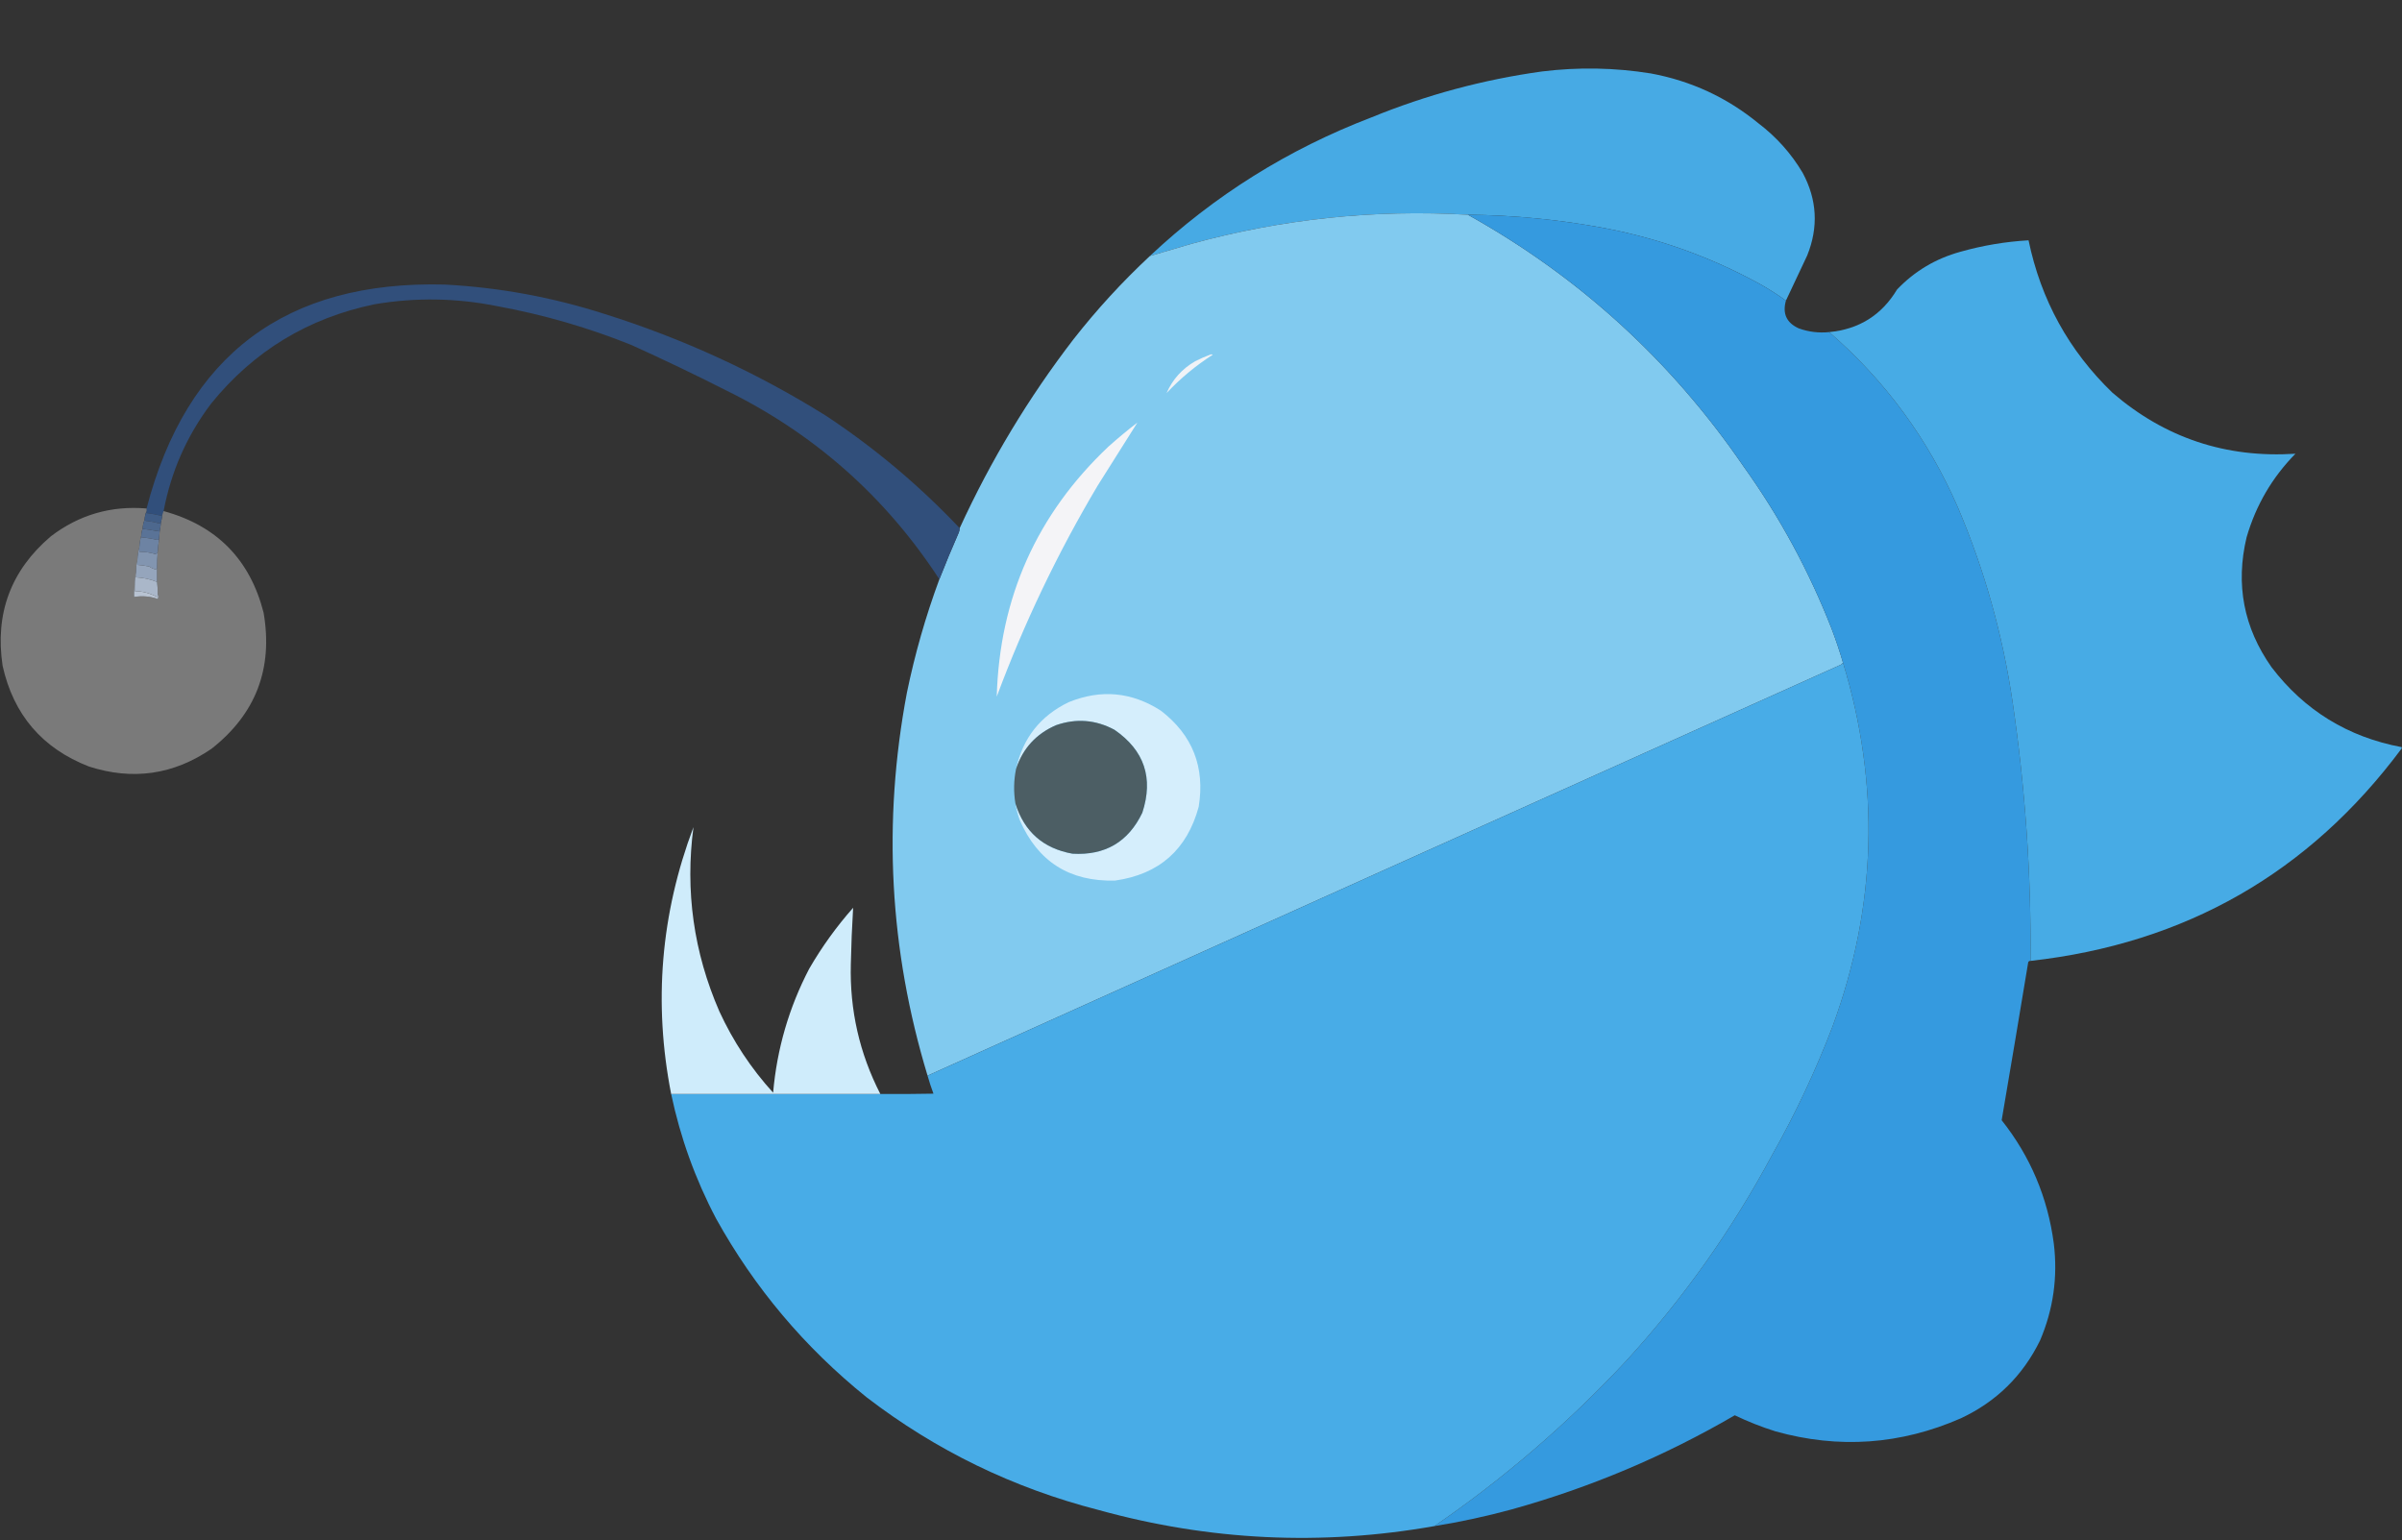 <?xml version="1.0" encoding="UTF-8"?>
<!DOCTYPE svg PUBLIC "-//W3C//DTD SVG 1.1//EN" "http://www.w3.org/Graphics/SVG/1.1/DTD/svg11.dtd">
<svg xmlns="http://www.w3.org/2000/svg" version="1.1" width="3663px" height="2349px" style="shape-rendering:geometricPrecision; text-rendering:geometricPrecision; image-rendering:optimizeQuality; fill-rule:evenodd; clip-rule:evenodd" xmlns:xlink="http://www.w3.org/1999/xlink">
<rect width="100%" height="100%" fill="#333333" stroke="none"/>
<g><path style="opacity:0.995" fill="#48abe5" d="M 2723.5,458.5 C 2710.74,449.276 2697.41,440.776 2683.5,433C 2609.36,392.274 2530.7,363.941 2447.5,348C 2378.26,334.916 2308.6,328.083 2238.5,327.5C 2095.43,319.133 1954.76,333.966 1816.5,372C 1795.45,378.075 1774.45,384.241 1753.5,390.5C 1851.82,298.114 1964.49,227.614 2091.5,179C 2175.2,144.742 2261.86,121.409 2351.5,109C 2406.99,102.146 2462.33,103.146 2517.5,112C 2578.9,123.373 2633.56,148.706 2681.5,188C 2708.98,208.871 2731.48,234.038 2749,263.5C 2771.01,304.371 2773.34,346.371 2756,389.5C 2745.12,412.591 2734.29,435.591 2723.5,458.5 Z"/></g>
<g><path style="opacity:0.999" fill="#81caef" d="M 2238.5,327.5 C 2408.56,422.374 2548.72,550.374 2659,711.5C 2713.74,787.951 2758.41,870.284 2793,958.5C 2799.54,975.608 2805.37,992.942 2810.5,1010.5C 2809.18,1012.69 2807.18,1014.19 2804.5,1015C 2341.02,1223.24 1877.69,1431.74 1414.5,1640.5C 1356.27,1448.45 1345.77,1253.78 1383,1056.5C 1395.15,997.555 1411.65,939.888 1432.5,883.5C 1441.82,859.731 1451.65,836.064 1462,812.5C 1462.98,810.26 1463.48,807.927 1463.5,805.5C 1510.64,702.645 1568.47,606.645 1637,517.5C 1672.44,472.22 1711.27,429.886 1753.5,390.5C 1774.45,384.241 1795.45,378.075 1816.5,372C 1954.76,333.966 2095.43,319.133 2238.5,327.5 Z"/></g>
<g><path style="opacity:0.998" fill="#359adf" d="M 2238.5,327.5 C 2308.6,328.083 2378.26,334.916 2447.5,348C 2530.7,363.941 2609.36,392.274 2683.5,433C 2697.41,440.776 2710.74,449.276 2723.5,458.5C 2717.9,478.46 2724.56,492.627 2743.5,501C 2758.43,506.244 2773.77,508.078 2789.5,506.5C 2875.18,580.788 2940.68,670.121 2986,774.5C 3026.27,869.238 3053.94,967.572 3069,1069.5C 3088.45,1200.79 3097.62,1332.79 3096.5,1465.5C 3094.88,1465.36 3093.71,1466.03 3093,1467.5C 3079.71,1547.89 3066.21,1628.22 3052.5,1708.5C 3096.23,1763.65 3122.73,1826.32 3132,1896.5C 3138.26,1947.75 3131.26,1997.08 3111,2044.5C 3084.72,2098.11 3044.55,2137.61 2990.5,2163C 2898.54,2203.35 2804.21,2210.02 2707.5,2183C 2686.23,2176.3 2665.57,2168.13 2645.5,2158.5C 2538.43,2220.86 2425.1,2268.69 2305.5,2302C 2266.61,2312.61 2227.27,2321.11 2187.5,2327.5C 2293.43,2254.81 2390.59,2171.14 2479,2076.5C 2566.88,1980.61 2641.54,1875.28 2703,1760.5C 2738.52,1697.46 2769.19,1632.13 2795,1564.5C 2862.07,1381.42 2867.24,1196.75 2810.5,1010.5C 2805.37,992.942 2799.54,975.608 2793,958.5C 2758.41,870.284 2713.74,787.951 2659,711.5C 2548.72,550.374 2408.56,422.374 2238.5,327.5 Z"/></g>
<g><path style="opacity:0.997" fill="#47abe5" d="M 3662.5,1139.5 C 3662.5,1140.17 3662.5,1140.83 3662.5,1141.5C 3521.55,1331.03 3332.89,1439.03 3096.5,1465.5C 3097.62,1332.79 3088.45,1200.79 3069,1069.5C 3053.94,967.572 3026.27,869.238 2986,774.5C 2940.68,670.121 2875.18,580.788 2789.5,506.5C 2835.03,502.164 2869.53,480.497 2893,441.5C 2919.75,413.529 2951.92,394.362 2989.5,384C 3023.54,374.383 3058.2,368.55 3093.5,366.5C 3112.38,457.45 3155.05,534.95 3221.5,599C 3301.45,667.873 3394.45,698.873 3500.5,692C 3465.03,728.083 3440.2,770.583 3426,819.5C 3408.89,891.285 3421.56,957.285 3464,1017.5C 3514.27,1083.42 3580.44,1124.08 3662.5,1139.5 Z"/></g>
<g><path style="opacity:0.965" fill="#31507d" d="M 1463.5,805.5 C 1463.48,807.927 1462.98,810.26 1462,812.5C 1451.65,836.064 1441.82,859.731 1432.5,883.5C 1350.26,757.42 1241.59,661.253 1106.5,595C 1058.99,570.909 1010.99,547.909 962.5,526C 896.529,499.505 828.529,479.839 758.5,467C 696.325,454.461 633.991,453.461 571.5,464C 469.988,484.954 386.822,535.454 322,615.5C 285.094,664.332 260.927,718.998 249.5,779.5C 248.715,781.374 248.048,783.374 247.5,785.5C 246.85,785.804 246.183,786.137 245.5,786.5C 238.245,784.735 230.912,783.402 223.5,782.5C 223.5,781.5 223.5,780.5 223.5,779.5C 223.5,778.167 223.5,776.833 223.5,775.5C 284.48,541.405 436.146,427.572 678.5,434C 761.779,438.435 843.113,453.435 922.5,479C 1041.61,516.456 1153.94,568.123 1259.5,634C 1333.86,683.165 1401.86,740.331 1463.5,805.5 Z"/></g>
<g><path style="opacity:1" fill="#f0f3f7" d="M 1846.5,540.5 C 1847.55,540.351 1848.55,540.517 1849.5,541C 1823.67,557.483 1800.17,576.983 1779,599.5C 1788.08,578.741 1802.58,562.574 1822.5,551C 1830.39,546.99 1838.39,543.49 1846.5,540.5 Z"/></g>
<g><path style="opacity:1" fill="#f4f4f7" d="M 1734.5,644.5 C 1714.55,676.094 1694.38,708.094 1674,740.5C 1613.04,843.086 1561.71,950.419 1520,1062.5C 1524.29,911.456 1581.12,784.289 1690.5,681C 1704.77,668.215 1719.44,656.048 1734.5,644.5 Z"/></g>
<g><path style="opacity:0.35" fill="#fefefe" d="M 223.5,775.5 C 223.5,776.833 223.5,778.167 223.5,779.5C 221.74,783.547 220.74,787.88 220.5,792.5C 218.754,796.889 217.754,801.556 217.5,806.5C 216.215,809.589 215.549,812.922 215.5,816.5C 213.872,822.268 212.872,828.268 212.5,834.5C 210.771,840.926 209.771,847.593 209.5,854.5C 208.116,859.944 207.45,865.611 207.5,871.5C 206.125,878.289 205.458,885.289 205.5,892.5C 204.51,898.31 204.177,904.31 204.5,910.5C 216.804,908.447 228.804,909.447 240.5,913.5C 241.797,911.027 241.797,908.693 240.5,906.5C 240.653,900.131 240.32,893.797 239.5,887.5C 239.5,880.5 239.5,873.5 239.5,866.5C 239.482,858.149 239.815,849.816 240.5,841.5C 240.969,835.138 241.636,828.805 242.5,822.5C 242.833,818.5 243.167,814.5 243.5,810.5C 244.383,805.868 245.05,801.202 245.5,796.5C 246.422,792.888 247.089,789.221 247.5,785.5C 248.048,783.374 248.715,781.374 249.5,779.5C 330.39,801.557 381.224,853.224 402,934.5C 416.606,1019.72 390.106,1088.88 322.5,1142C 264.709,1181.59 202.376,1190.59 135.5,1169C 64.424,1141.25 20.59,1090.08 4,1015.5C -7.995,935.793 16.505,869.96 77.5,818C 120.583,785.144 169.249,770.978 223.5,775.5 Z"/></g>
<g><path style="opacity:0.999" fill="#405d86" d="M 223.5,779.5 C 223.5,780.5 223.5,781.5 223.5,782.5C 230.912,783.402 238.245,784.735 245.5,786.5C 246.183,786.137 246.85,785.804 247.5,785.5C 247.089,789.221 246.422,792.888 245.5,796.5C 244.778,796.918 244.278,797.584 244,798.5C 237.315,796.597 230.482,795.263 223.5,794.5C 221.97,794.36 220.97,793.693 220.5,792.5C 220.74,787.88 221.74,783.547 223.5,779.5 Z"/></g>
<g><path style="opacity:1" fill="#4d688e" d="M 220.5,792.5 C 220.97,793.693 221.97,794.36 223.5,794.5C 230.482,795.263 237.315,796.597 244,798.5C 244.278,797.584 244.778,796.918 245.5,796.5C 245.05,801.202 244.383,805.868 243.5,810.5C 234.796,809.16 226.129,807.827 217.5,806.5C 217.754,801.556 218.754,796.889 220.5,792.5 Z"/></g>
<g><path style="opacity:0.999" fill="#5a7397" d="M 217.5,806.5 C 226.129,807.827 234.796,809.16 243.5,810.5C 243.167,814.5 242.833,818.5 242.5,822.5C 241.735,822.923 240.902,823.257 240,823.5C 231.926,821.571 223.76,820.238 215.5,819.5C 215.5,818.5 215.5,817.5 215.5,816.5C 215.549,812.922 216.215,809.589 217.5,806.5 Z"/></g>
<g><path style="opacity:1" fill="#6d83a3" d="M 215.5,816.5 C 215.5,817.5 215.5,818.5 215.5,819.5C 223.76,820.238 231.926,821.571 240,823.5C 240.902,823.257 241.735,822.923 242.5,822.5C 241.636,828.805 240.969,835.138 240.5,841.5C 239.839,842.718 239.172,844.051 238.5,845.5C 230.037,842.867 221.37,841.534 212.5,841.5C 212.5,839.167 212.5,836.833 212.5,834.5C 212.872,828.268 213.872,822.268 215.5,816.5 Z"/></g>
<g><path style="opacity:1" fill="#8295b0" d="M 212.5,834.5 C 212.5,836.833 212.5,839.167 212.5,841.5C 221.37,841.534 230.037,842.867 238.5,845.5C 239.172,844.051 239.839,842.718 240.5,841.5C 239.815,849.816 239.482,858.149 239.5,866.5C 238.849,867.091 238.182,867.757 237.5,868.5C 233.83,867.594 230.496,866.094 227.5,864C 221.552,862.745 215.552,861.912 209.5,861.5C 209.5,859.167 209.5,856.833 209.5,854.5C 209.771,847.593 210.771,840.926 212.5,834.5 Z"/></g>
<g><path style="opacity:0.999" fill="#95a5bc" d="M 209.5,854.5 C 209.5,856.833 209.5,859.167 209.5,861.5C 215.552,861.912 221.552,862.745 227.5,864C 230.496,866.094 233.83,867.594 237.5,868.5C 238.182,867.757 238.849,867.091 239.5,866.5C 239.5,873.5 239.5,880.5 239.5,887.5C 229.253,883.383 218.587,881.05 207.5,880.5C 207.5,877.5 207.5,874.5 207.5,871.5C 207.45,865.611 208.116,859.944 209.5,854.5 Z"/></g>
<g><path style="opacity:1" fill="#aab7c9" d="M 207.5,871.5 C 207.5,874.5 207.5,877.5 207.5,880.5C 218.587,881.05 229.253,883.383 239.5,887.5C 240.32,893.797 240.653,900.131 240.5,906.5C 240.762,907.978 240.429,909.311 239.5,910.5C 228.907,904.685 217.574,901.685 205.5,901.5C 205.5,898.5 205.5,895.5 205.5,892.5C 205.458,885.289 206.125,878.289 207.5,871.5 Z"/></g>
<g><path style="opacity:1" fill="#b8c3d2" d="M 205.5,892.5 C 205.5,895.5 205.5,898.5 205.5,901.5C 217.574,901.685 228.907,904.685 239.5,910.5C 240.429,909.311 240.762,907.978 240.5,906.5C 241.797,908.693 241.797,911.027 240.5,913.5C 228.804,909.447 216.804,908.447 204.5,910.5C 204.177,904.31 204.51,898.31 205.5,892.5 Z"/></g>
<g><path style="opacity:0.999" fill="#48ace7" d="M 2810.5,1010.5 C 2867.24,1196.75 2862.07,1381.42 2795,1564.5C 2769.19,1632.13 2738.52,1697.46 2703,1760.5C 2641.54,1875.28 2566.88,1980.61 2479,2076.5C 2390.59,2171.14 2293.43,2254.81 2187.5,2327.5C 2015.15,2357.94 1844.48,2349.77 1675.5,2303C 1545.31,2269.57 1427.31,2212.23 1321.5,2131C 1227.06,2054.92 1150.56,1964.09 1092,1858.5C 1060.34,1798.36 1037.51,1735.03 1023.5,1668.5C 1129.83,1668.5 1236.17,1668.5 1342.5,1668.5C 1369.5,1668.67 1396.5,1668.5 1423.5,1668C 1420.12,1658.96 1417.12,1649.8 1414.5,1640.5C 1877.69,1431.74 2341.02,1223.24 2804.5,1015C 2807.18,1014.19 2809.18,1012.69 2810.5,1010.5 Z"/></g>
<g><path style="opacity:1" fill="#d5eefc" d="M 1548.5,1225.5 C 1562.03,1268.53 1591.03,1294.03 1635.5,1302C 1685.18,1304.92 1720.68,1284.09 1742,1239.5C 1759.27,1186.59 1745.11,1144.42 1699.5,1113C 1670.86,1097.67 1641.19,1095.33 1610.5,1106C 1580.21,1119.11 1559.88,1141.28 1549.5,1172.5C 1559.79,1125.74 1586.46,1091.91 1629.5,1071C 1678.79,1050.87 1725.79,1055.2 1770.5,1084C 1818.69,1121.19 1837.85,1170.02 1828,1230.5C 1810.2,1295.96 1767.7,1333.46 1700.5,1343C 1630.99,1344.85 1582.49,1314.01 1555,1250.5C 1552.11,1242.33 1549.94,1234 1548.5,1225.5 Z"/></g>
<g><path style="opacity:1" fill="#4c5e64" d="M 1548.5,1225.5 C 1545.56,1207.76 1545.89,1190.09 1549.5,1172.5C 1559.88,1141.28 1580.21,1119.11 1610.5,1106C 1641.19,1095.33 1670.86,1097.67 1699.5,1113C 1745.11,1144.42 1759.27,1186.59 1742,1239.5C 1720.68,1284.09 1685.18,1304.92 1635.5,1302C 1591.03,1294.03 1562.03,1268.53 1548.5,1225.5 Z"/></g>
<g><path style="opacity:0.984" fill="#d1eefe" d="M 1342.5,1668.5 C 1236.17,1668.5 1129.83,1668.5 1023.5,1668.5C 996.269,1529.6 1007.6,1393.94 1057.5,1261.5C 1044.65,1358.72 1057.82,1452.39 1097,1542.5C 1118.05,1588.17 1145.38,1629.51 1179,1666.5C 1184.81,1599.75 1203.14,1536.75 1234,1477.5C 1253.23,1444.27 1275.57,1413.27 1301,1384.5C 1299.27,1413.12 1298.1,1441.79 1297.5,1470.5C 1295.68,1540.41 1310.68,1606.41 1342.5,1668.5 Z"/></g>
</svg>
